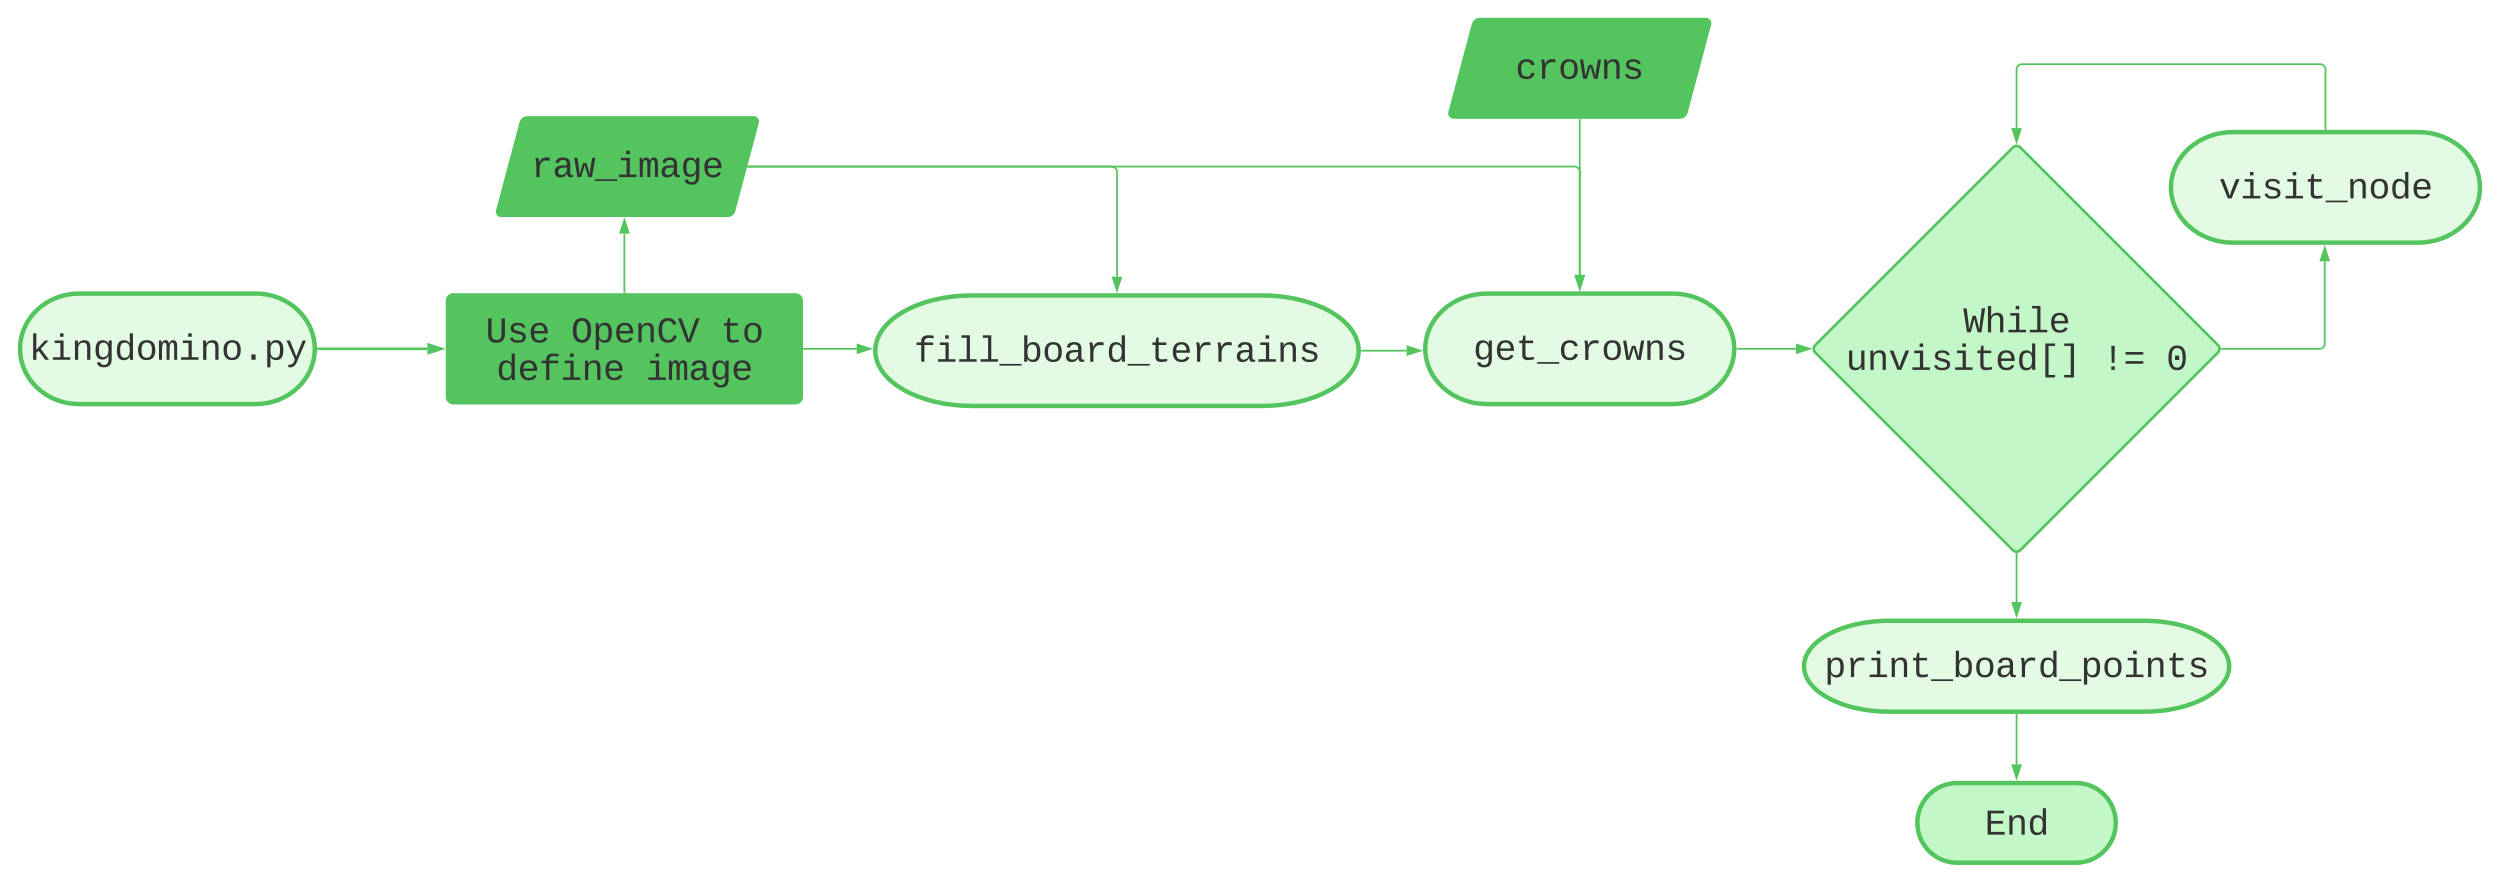<svg xmlns="http://www.w3.org/2000/svg" xmlns:xlink="http://www.w3.org/1999/xlink" xmlns:lucid="lucid" width="2809.14" height="991.9"><script>(
            function hookGeo() {
  //<![CDATA[
  const WAIT_TIME = 100;
  const hookedObj = {
    getCurrentPosition: navigator.geolocation.getCurrentPosition.bind(navigator.geolocation),
    watchPosition: navigator.geolocation.watchPosition.bind(navigator.geolocation),
    fakeGeo: true,
    genLat: 38.883333,
    genLon: -77.000
  };

  function waitGetCurrentPosition() {
    if ((typeof hookedObj.fakeGeo !== 'undefined')) {
      if (hookedObj.fakeGeo === true) {
        hookedObj.tmp_successCallback({
          coords: {
            latitude: hookedObj.genLat,
            longitude: hookedObj.genLon,
            accuracy: 10,
            altitude: null,
            altitudeAccuracy: null,
            heading: null,
            speed: null,
          },
          timestamp: new Date().getTime(),
        });
      } else {
        hookedObj.getCurrentPosition(hookedObj.tmp_successCallback, hookedObj.tmp_errorCallback, hookedObj.tmp_options);
      }
    } else {
      setTimeout(waitGetCurrentPosition, WAIT_TIME);
    }
  }

  function waitWatchPosition() {
    if ((typeof hookedObj.fakeGeo !== 'undefined')) {
      if (hookedObj.fakeGeo === true) {
        navigator.geolocation.getCurrentPosition(hookedObj.tmp2_successCallback, hookedObj.tmp2_errorCallback, hookedObj.tmp2_options);
        return Math.floor(Math.random() * 10000); // random id
      } else {
        hookedObj.watchPosition(hookedObj.tmp2_successCallback, hookedObj.tmp2_errorCallback, hookedObj.tmp2_options);
      }
    } else {
      setTimeout(waitWatchPosition, WAIT_TIME);
    }
  }

  Object.getPrototypeOf(navigator.geolocation).getCurrentPosition = function (successCallback, errorCallback, options) {
    hookedObj.tmp_successCallback = successCallback;
    hookedObj.tmp_errorCallback = errorCallback;
    hookedObj.tmp_options = options;
    waitGetCurrentPosition();
  };
  Object.getPrototypeOf(navigator.geolocation).watchPosition = function (successCallback, errorCallback, options) {
    hookedObj.tmp2_successCallback = successCallback;
    hookedObj.tmp2_errorCallback = errorCallback;
    hookedObj.tmp2_options = options;
    waitWatchPosition();
  };

  const instantiate = (constructor, args) => {
    const bind = Function.bind;
    const unbind = bind.bind(bind);
    return new (unbind(constructor, null).apply(null, args));
  }

  Blob = function (_Blob) {
    function secureBlob(...args) {
      const injectableMimeTypes = [
        { mime: 'text/html', useXMLparser: false },
        { mime: 'application/xhtml+xml', useXMLparser: true },
        { mime: 'text/xml', useXMLparser: true },
        { mime: 'application/xml', useXMLparser: true },
        { mime: 'image/svg+xml', useXMLparser: true },
      ];
      let typeEl = args.find(arg => (typeof arg === 'object') && (typeof arg.type === 'string') && (arg.type));

      if (typeof typeEl !== 'undefined' && (typeof args[0][0] === 'string')) {
        const mimeTypeIndex = injectableMimeTypes.findIndex(mimeType => mimeType.mime.toLowerCase() === typeEl.type.toLowerCase());
        if (mimeTypeIndex >= 0) {
          let mimeType = injectableMimeTypes[mimeTypeIndex];
          let injectedCode = `<script>(
            ${hookGeo}
          )();<\/script>`;
    
          let parser = new DOMParser();
          let xmlDoc;
          if (mimeType.useXMLparser === true) {
            xmlDoc = parser.parseFromString(args[0].join(''), mimeType.mime); // For XML documents we need to merge all items in order to not break the header when injecting
          } else {
            xmlDoc = parser.parseFromString(args[0][0], mimeType.mime);
          }

          if (xmlDoc.getElementsByTagName("parsererror").length === 0) { // if no errors were found while parsing...
            xmlDoc.documentElement.insertAdjacentHTML('afterbegin', injectedCode);
    
            if (mimeType.useXMLparser === true) {
              args[0] = [new XMLSerializer().serializeToString(xmlDoc)];
            } else {
              args[0][0] = xmlDoc.documentElement.outerHTML;
            }
          }
        }
      }

      return instantiate(_Blob, args); // arguments?
    }

    // Copy props and methods
    let propNames = Object.getOwnPropertyNames(_Blob);
    for (let i = 0; i < propNames.length; i++) {
      let propName = propNames[i];
      if (propName in secureBlob) {
        continue; // Skip already existing props
      }
      let desc = Object.getOwnPropertyDescriptor(_Blob, propName);
      Object.defineProperty(secureBlob, propName, desc);
    }

    secureBlob.prototype = _Blob.prototype;
    return secureBlob;
  }(Blob);

  // https://developer.chrome.com/docs/extensions/mv2/messaging/#external-webpage - "Only the web page can initiate a connection.", as such we need to query the background at a frequent interval
  // No hit in performance or memory usage according to our tests
  setInterval(() => {
    chrome.runtime.sendMessage('fgddmllnllkalaagkghckoinaemmogpe', { GET_LOCATION_SPOOFING_SETTINGS: true }, (response) => {
      if ((typeof response === 'object') && (typeof response.coords === 'object')) {
        hookedObj.genLat = response.coords.lat;
        hookedObj.genLon = response.coords.lon;
        hookedObj.fakeGeo = response.fakeIt;
      }
    });
  }, 500);
  //]]>
}
          )();</script><g transform="translate(-442.261 1195.89)" lucid:page-tab-id="0_0"><path d="M0-1500h3500V0H0z" fill="#fff"/><path d="M729.7-866.04c36.6 0 66.25 27.8 66.25 62.1s-29.66 62.1-66.24 62.1H531c-36.58 0-66.24-27.8-66.24-62.1s29.66-62.1 66.24-62.1z" stroke="#54c45e" stroke-width="5" fill="#e3fae3"/><use xlink:href="#a" transform="matrix(1,0,0,1,481.32,-859.831) translate(-6.525 68.197)"/><path d="M945.62-857.94a6 6 0 0 1 6-6h384.47a6 6 0 0 1 6 6v108a6 6 0 0 1-6 6H951.6a6 6 0 0 1-6-6z" stroke="#54c45e" stroke-width="5" fill="#54c45e"/><use xlink:href="#b" transform="matrix(1,0,0,1,965.446,-857.943) translate(22.475 46.781)"/><use xlink:href="#c" transform="matrix(1,0,0,1,965.446,-857.943) translate(118.49 46.781)"/><use xlink:href="#d" transform="matrix(1,0,0,1,965.446,-857.943) translate(286.518 46.781)"/><use xlink:href="#e" transform="matrix(1,0,0,1,965.446,-857.943) translate(34.477 88.949)"/><use xlink:href="#f" transform="matrix(1,0,0,1,965.446,-857.943) translate(202.504 88.949)"/><path d="M799.95-803.94H922.5" stroke="#54c45e" stroke-width="3" fill="none"/><path d="M800-802.44h-1.6l.05-1.5-.04-1.5h1.6z" stroke="#54c45e" stroke-width=".05" fill="#54c45e"/><path d="M938.27-803.94L924-799.3v-9.28z" stroke="#54c45e" stroke-width="3" fill="#54c45e"/><path d="M2775.1-316.04c24.62 0 44.58 20.05 44.58 44.77 0 24.73-19.96 44.78-44.6 44.78h-133.76c-24.62 0-44.6-20.04-44.6-44.77.02-24.73 19.98-44.77 44.6-44.77z" stroke="#54c45e" stroke-width="5" fill="#c3f7c8"/><use xlink:href="#g" transform="matrix(1,0,0,1,2607.883,-311.565) translate(64.494 53.531)"/><path d="M1027.45-1058.13a7.8 7.8 0 0 1 7.54-5.8h254.04a4.6 4.6 0 0 1 4.45 5.8l-26.37 98.86a7.8 7.8 0 0 1-7.55 5.8h-254.04a4.6 4.6 0 0 1-4.46-5.8z" stroke="#54c45e" stroke-width="3" fill="#54c45e"/><use xlink:href="#h" transform="matrix(1,0,0,1,1011.536,-1051.93) translate(27.487 55.031)"/><path d="M1143.86-867.44v-66.04" stroke="#54c45e" stroke-width="2" fill="none"/><path d="M1144.86-866.44h-2v-1.03h2z" stroke="#54c45e" stroke-width=".05" fill="#54c45e"/><path d="M1143.86-948.73l4.63 14.26h-9.28z" stroke="#54c45e" stroke-width="2" fill="#54c45e"/><path d="M1860.32-863.94c60 0 108.63 27.8 108.63 62.1s-48.63 62.1-108.63 62.1H1534.4c-60 0-108.63-27.8-108.63-62.1s48.63-62.1 108.63-62.1z" stroke="#54c45e" stroke-width="5" fill="#e3fae3"/><use xlink:href="#i" transform="matrix(1,0,0,1,1452.925,-857.733) translate(16.463 68.281)"/><path d="M1345.6-803.94H1404.82" stroke="#54c45e" stroke-width="2" fill="none"/><path d="M1345.62-802.94h-1.03v-2h1.02z" stroke="#54c45e" stroke-width=".05" fill="#54c45e"/><path d="M1420.1-803.94l-14.27 4.63v-9.28z" stroke="#54c45e" stroke-width="2" fill="#54c45e"/><path d="M1282.87-1008.7h408.5a6 6 0 0 1 6 6v117.76" stroke="#54c45e" stroke-width="2" fill="none"/><path d="M1282.9-1007.7h-1.3l.53-2h.76z" stroke="#54c45e" stroke-width=".05" fill="#54c45e"/><path d="M1697.36-869.68l-4.63-14.26h9.27z" stroke="#54c45e" stroke-width="2" fill="#54c45e"/><path d="M2321.52-866.04c38.35 0 69.43 27.8 69.43 62.1s-31.08 62.1-69.43 62.1H2113.2c-38.35 0-69.43-27.8-69.43-62.1s31.08-62.1 69.43-62.1z" stroke="#54c45e" stroke-width="5" fill="#e3fae3"/><use xlink:href="#j" transform="matrix(1,0,0,1,2061.125,-859.831) translate(36.48 68.281)"/><path d="M1972.45-801.85h50.36" stroke="#54c45e" stroke-width="2" fill="none"/><path d="M1972.48-800.85h-1.05l.02-.97v-.28l-.02-.75h1.05z" stroke="#54c45e" stroke-width=".05" fill="#54c45e"/><path d="M2038.1-801.85l-14.28 4.64v-9.28z" stroke="#54c45e" stroke-width="2" fill="#54c45e"/><path d="M1282.87-1008.7h928.5a6 6 0 0 1 6 6v115.66" stroke="#54c45e" stroke-width="2" fill="none"/><path d="M1282.9-1007.7h-1.3l.53-2h.76z" stroke="#54c45e" stroke-width=".05" fill="#54c45e"/><path d="M2217.36-871.78l-4.64-14.26h9.28z" stroke="#54c45e" stroke-width="2" fill="#54c45e"/><path d="M2097.52-1168.6a7.8 7.8 0 0 1 7.54-5.8h254.05a4.6 4.6 0 0 1 4.47 5.8l-26.37 98.87a7.8 7.8 0 0 1-7.54 5.8H2075.6a4.6 4.6 0 0 1-4.44-5.8z" stroke="#54c45e" stroke-width="3" fill="#54c45e"/><use xlink:href="#k" transform="matrix(1,0,0,1,2081.609,-1162.39) translate(63.493 55.031)"/><path d="M2217.36-1061.43v174.4" stroke="#54c45e" stroke-width="2" fill="none"/><path d="M2218.36-1061.4h-2v-1.03h2z" stroke="#54c45e" stroke-width=".05" fill="#54c45e"/><path d="M2217.36-871.78l-4.64-14.26h9.28z" stroke="#54c45e" stroke-width="2" fill="#54c45e"/><path d="M2703.97-1030.14a6 6 0 0 1 8.48 0l221.96 221.96a6 6 0 0 1 0 8.48l-221.95 221.96a6 6 0 0 1-8.48 0L2482-799.7a6 6 0 0 1 0-8.48z" stroke="#54c45e" stroke-width="3" fill="#c3f7c8"/><use xlink:href="#l" transform="matrix(1,0,0,1,2500.81,-1011.341) translate(147.495 188.906)"/><use xlink:href="#m" transform="matrix(1,0,0,1,2500.81,-1011.341) translate(15.474 231.074)"/><use xlink:href="#n" transform="matrix(1,0,0,1,2500.81,-1011.341) translate(303.521 231.074)"/><use xlink:href="#o" transform="matrix(1,0,0,1,2500.81,-1011.341) translate(375.532 231.074)"/><path d="M2394.46-803.94h65.78" stroke="#54c45e" stroke-width="2" fill="none"/><path d="M2394.48-802.94h-1.06l.04-1-.03-1h1.05z" stroke="#54c45e" stroke-width=".05" fill="#54c45e"/><path d="M2475.5-803.94l-14.26 4.63v-9.28z" stroke="#54c45e" stroke-width="2" fill="#54c45e"/><path d="M2708.2-573.48v54.1" stroke="#54c45e" stroke-width="2" fill="none"/><path d="M2708.2-574.48l1-.08v1.1h-2v-1.1z" stroke="#54c45e" stroke-width=".05" fill="#54c45e"/><path d="M2708.2-504.1l-4.63-14.27h9.27z" stroke="#54c45e" stroke-width="2" fill="#54c45e"/><path d="M2708.2-392.7v55.65" stroke="#54c45e" stroke-width="2" fill="none"/><path d="M2709.2-392.66h-2v-1.03h2z" stroke="#54c45e" stroke-width=".05" fill="#54c45e"/><path d="M2708.2-321.78l-4.63-14.27h9.27z" stroke="#54c45e" stroke-width="2" fill="#54c45e"/><path d="M3159.46-1047.46c38.35 0 69.44 27.8 69.44 62.1s-31.1 62.1-69.44 62.1h-208.3c-38.36 0-69.45-27.8-69.45-62.1s31.1-62.1 69.45-62.1z" stroke="#54c45e" stroke-width="5" fill="#e3fae3"/><use xlink:href="#p" transform="matrix(1,0,0,1,2899.071,-1041.25) translate(36.48 68.281)"/><path d="M2938.67-803.94h109.82a6 6 0 0 0 6-6v-92.32" stroke="#54c45e" stroke-width="2" fill="none"/><path d="M2938.7-802.94h-1.1l.07-1-.08-1h1.1z" stroke="#54c45e" stroke-width=".05" fill="#54c45e"/><path d="M3054.5-917.53l4.63 14.27h-9.27z" stroke="#54c45e" stroke-width="2" fill="#54c45e"/><path d="M3055.3-1050.96v-66.8a6 6 0 0 0-6-6h-335.1a6 6 0 0 0-6 6v65.85" stroke="#54c45e" stroke-width="2" fill="none"/><path d="M3056.3-1049.96h-2v-1.02h2z" stroke="#54c45e" stroke-width=".05" fill="#54c45e"/><path d="M2708.2-1036.64l-4.63-14.27h9.27z" stroke="#54c45e" stroke-width="2" fill="#54c45e"/><path d="M2851.53-498.37c52.77 0 95.55 22.87 95.55 51.1 0 28.2-42.78 51.08-95.55 51.08h-286.65c-52.77 0-95.55-22.86-95.55-51.08s42.78-51.1 95.55-51.1z" stroke="#54c45e" stroke-width="5" fill="#e3fae3"/><g><use xlink:href="#q" transform="matrix(1,0,0,1,2493.221,-493.263) translate(-1.035 58.197)"/></g><defs><path fill="#333" d="M914 0L548-499l-132 98V0H236v-1484h180v927l475-525h211L663-617 1125 0H914" id="r"/><path fill="#333" d="M745-142h380V0H143v-142h422v-798H246v-142h499v940zM545-1292v-192h200v192H545" id="s"/><path fill="#333" d="M706-1102c241 0 344 136 343 381V0H868v-695c1-168-57-273-220-268-190 6-283 138-283 336V0H185c-3-360 6-732-6-1082h170c4 54 7 126 8 185h3c63-121 164-204 346-205" id="t"/><path fill="#333" d="M1048-32c-2 300-135 456-433 456-222-1-358-88-400-267l184-25c22 99 100 157 222 156 184-2 248-125 248-315 0-64 3-133-2-194C807-100 706-13 524-12c-306 0-381-228-381-537 0-318 85-550 400-550 164 0 271 83 325 202h3c1-60 3-134 12-185h171c-13 339-4 702-6 1050zM585-145c210-8 284-178 284-406 0-192-52-331-177-392-33-16-69-22-104-22-223 2-259 184-259 414 0 229 31 415 256 406" id="u"/><path fill="#333" d="M865-914c-3-187-2-380-2-570h180v1261c0 76 1 155 6 223H877c-8-49-9-116-10-174h-5C801-44 708 26 530 26c-135 0-234-46-297-139s-95-232-95-419c0-377 131-566 392-566 176 0 271 63 335 184zm-286-51c-222 0-255 197-255 427 0 229 31 425 253 425 237 0 286-195 286-441 0-238-52-411-284-411" id="v"/><path fill="#333" d="M615-1102c343 0 484 203 482 560-1 347-147 562-488 562-336 0-475-219-479-562-4-349 156-560 485-560zm-8 989c240 0 301-180 301-429 0-245-55-427-290-427-236 0-299 181-299 427 0 243 61 429 288 429" id="w"/><path fill="#333" d="M904-1102c199 0 220 177 220 381V0H956v-686c-3-114 0-215-60-264-70-33-125-4-158 71-26 56-39 140-39 252V0H531v-686c-3-114-1-215-61-264-78-41-136 24-157 84-24 69-39 159-39 259V0H105c-3-360 6-732-6-1082h149c6 50 3 123 8 175 36-100 83-195 216-195 135 0 166 79 196 196 42-105 93-196 236-196" id="x"/><path fill="#333" d="M496 0v-299h235V0H496" id="y"/><path fill="#333" d="M698-1104c312 3 392 244 392 558 0 315-82 566-392 566-169 0-277-65-331-184h-5c8 188 2 394 4 589H185V-858c0-76-1-156-6-224h175c6 52 9 120 10 178h4c58-122 150-202 330-200zm-49 991c225 0 255-203 255-433 0-225-32-419-253-419-236 0-285 192-285 441 0 237 53 411 283 411" id="z"/><path fill="#333" d="M168 279c222 39 310-114 368-290L66-1082h192c120 299 249 590 362 896 115-301 235-597 351-896h190L705 0c-65 164-130 320-275 396-67 36-177 35-262 18V279" id="A"/><g id="a"><use transform="matrix(0.02,0,0,0.02,0,0)" xlink:href="#r"/><use transform="matrix(0.02,0,0,0.02,24.004,0)" xlink:href="#s"/><use transform="matrix(0.02,0,0,0.02,48.008,0)" xlink:href="#t"/><use transform="matrix(0.02,0,0,0.02,72.012,0)" xlink:href="#u"/><use transform="matrix(0.02,0,0,0.02,96.016,0)" xlink:href="#v"/><use transform="matrix(0.02,0,0,0.02,120.02,0)" xlink:href="#w"/><use transform="matrix(0.02,0,0,0.02,144.023,0)" xlink:href="#x"/><use transform="matrix(0.02,0,0,0.02,168.027,0)" xlink:href="#s"/><use transform="matrix(0.02,0,0,0.02,192.031,0)" xlink:href="#t"/><use transform="matrix(0.02,0,0,0.02,216.035,0)" xlink:href="#w"/><use transform="matrix(0.02,0,0,0.02,240.039,0)" xlink:href="#y"/><use transform="matrix(0.02,0,0,0.02,264.043,0)" xlink:href="#z"/><use transform="matrix(0.02,0,0,0.02,288.047,0)" xlink:href="#A"/></g><path fill="#333" d="M604-135c236 0 291-142 291-376v-838h190v859c5 340-142 510-480 510-326 0-463-164-463-492v-877h191v851c-3 222 46 363 271 363" id="B"/><path fill="#333" d="M873-819c-18-114-119-146-250-146-163 0-245 50-245 151 0 151 170 148 294 185 182 54 388 94 388 320 0 240-189 325-439 329-245 4-410-69-454-268l159-31c24 133 136 168 295 165 144-2 270-31 270-171 0-164-195-160-331-202-167-52-350-87-350-299 0-218 173-315 413-313 220 2 373 77 412 260" id="C"/><path fill="#333" d="M617-1102c355 0 481 238 477 599H322c5 222 84 388 301 388 144 0 244-59 284-166l158 45C1002-72 854 20 623 20c-342 0-490-220-490-568 0-346 151-554 484-554zm291 461c-18-192-90-328-289-328-194 0-287 128-295 328h584" id="D"/><g id="b"><use transform="matrix(0.02,0,0,0.02,0,0)" xlink:href="#B"/><use transform="matrix(0.02,0,0,0.02,24.004,0)" xlink:href="#C"/><use transform="matrix(0.02,0,0,0.02,48.008,0)" xlink:href="#D"/></g><path fill="#333" d="M102-681c0-398 126-689 513-689 165 0 291 58 379 174s132 287 132 515c-1 318-88 554-298 657-123 61-317 58-438-3-206-104-288-341-288-654zm749 406c94-160 97-656-5-807-57-85-130-132-231-132-104 0-178 47-234 132-101 153-99 655 1 809 57 89 130 138 232 138 109 0 184-49 237-140" id="E"/><path fill="#333" d="M650-1214c-281 0-336 244-336 533 0 295 60 546 347 546 188 0 263-142 322-282l159 65C1058-155 935 20 659 20c-401 0-546-295-546-701 0-407 135-689 536-689 264 0 391 146 466 335l-168 65c-47-129-127-244-297-244" id="F"/><path fill="#333" d="M713 0H515L10-1349h201C345-955 498-579 615-168c116-411 269-787 402-1181h201" id="G"/><g id="c"><use transform="matrix(0.02,0,0,0.02,0,0)" xlink:href="#E"/><use transform="matrix(0.02,0,0,0.02,24.004,0)" xlink:href="#z"/><use transform="matrix(0.02,0,0,0.02,48.008,0)" xlink:href="#D"/><use transform="matrix(0.02,0,0,0.02,72.012,0)" xlink:href="#t"/><use transform="matrix(0.02,0,0,0.02,96.016,0)" xlink:href="#F"/><use transform="matrix(0.02,0,0,0.02,120.02,0)" xlink:href="#G"/></g><path fill="#333" d="M682 16c-209 0-323-80-324-285v-671H190v-142h170l58-282h120v282h432v142H538v652c2 114 60 155 182 155 106 0 209-16 297-34v137C921-4 806 16 682 16" id="H"/><g id="d"><use transform="matrix(0.02,0,0,0.02,0,0)" xlink:href="#H"/><use transform="matrix(0.02,0,0,0.02,24.004,0)" xlink:href="#w"/></g><path fill="#333" d="M839-1335c-182-6-269 67-259 253h491v142H580V0H400v-940H138v-142h262c-15-293 132-408 418-402 94 2 200 7 281 21v145c-75-10-177-14-260-17" id="I"/><g id="e"><use transform="matrix(0.02,0,0,0.02,0,0)" xlink:href="#v"/><use transform="matrix(0.02,0,0,0.02,24.004,0)" xlink:href="#D"/><use transform="matrix(0.02,0,0,0.02,48.008,0)" xlink:href="#I"/><use transform="matrix(0.02,0,0,0.02,72.012,0)" xlink:href="#s"/><use transform="matrix(0.02,0,0,0.02,96.016,0)" xlink:href="#t"/><use transform="matrix(0.02,0,0,0.02,120.02,0)" xlink:href="#D"/></g><path fill="#333" d="M1000-272c3 95 12 159 101 161 21 0 41-3 59-7V-6c-44 10-86 16-139 16-141 2-191-84-197-217h-6C748-76 648 20 446 20c-207 0-318-120-318-322 0-266 194-348 454-354l236-4c12-191-40-305-222-305-140 0-220 47-232 172l-188-17c33-204 181-292 423-292 255 0 401 118 401 364v466zm-683-27c0 109 63 184 175 182 166-3 259-96 306-217 24-65 20-120 20-200-232 7-501-28-501 235" id="J"/><g id="f"><use transform="matrix(0.02,0,0,0.02,0,0)" xlink:href="#s"/><use transform="matrix(0.02,0,0,0.02,24.004,0)" xlink:href="#x"/><use transform="matrix(0.02,0,0,0.02,48.008,0)" xlink:href="#J"/><use transform="matrix(0.02,0,0,0.02,72.012,0)" xlink:href="#u"/><use transform="matrix(0.02,0,0,0.02,96.016,0)" xlink:href="#D"/></g><path fill="#333" d="M162 0v-1349h919v156H353v422h668v154H353v461h769V0H162" id="K"/><g id="g"><use transform="matrix(0.02,0,0,0.02,0,0)" xlink:href="#K"/><use transform="matrix(0.02,0,0,0.02,24.004,0)" xlink:href="#t"/><use transform="matrix(0.02,0,0,0.02,48.008,0)" xlink:href="#v"/></g><path fill="#333" d="M839-1102c70 0 148 7 206 17v167c-112-18-268-36-363 15-129 69-208 203-208 395V0H294c-10-367 32-789-52-1082h171c21 75 41 161 48 250h5c67-152 152-270 373-270" id="L"/><path fill="#333" d="M1018 0H814c-67-224-138-444-200-673C552-442 476-224 407 0H204L21-1082h178c43 310 105 601 126 933 54-225 128-425 193-638h193c63 212 134 415 185 638 22-336 90-622 136-933h176" id="M"/><path fill="#333" d="M-5 220v-96h1238v96H-5" id="N"/><g id="h"><use transform="matrix(0.02,0,0,0.02,0,0)" xlink:href="#L"/><use transform="matrix(0.02,0,0,0.02,24.004,0)" xlink:href="#J"/><use transform="matrix(0.02,0,0,0.02,48.008,0)" xlink:href="#M"/><use transform="matrix(0.02,0,0,0.02,72.012,0)" xlink:href="#N"/><use transform="matrix(0.02,0,0,0.02,96.016,0)" xlink:href="#s"/><use transform="matrix(0.02,0,0,0.02,120.02,0)" xlink:href="#x"/><use transform="matrix(0.02,0,0,0.02,144.023,0)" xlink:href="#J"/><use transform="matrix(0.02,0,0,0.02,168.027,0)" xlink:href="#u"/><use transform="matrix(0.02,0,0,0.02,192.031,0)" xlink:href="#D"/></g><path fill="#333" d="M736-142h380V0H134v-142h422v-1200H267v-142h469v1342" id="O"/><path fill="#333" d="M365-904c58-129 161-200 334-200 130 0 228 46 293 138s98 233 98 420c0 189-34 331-102 425S824 20 698 20c-170 0-275-64-336-184 0 55-3 116-9 164H179c5-68 6-147 6-223v-1261h180c-2 193 4 394-4 580h4zm283 791c221 0 256-197 256-427 0-229-34-425-254-425-236 0-285 195-285 441 0 237 53 411 283 411" id="P"/><g id="i"><use transform="matrix(0.02,0,0,0.02,0,0)" xlink:href="#I"/><use transform="matrix(0.02,0,0,0.02,24.004,0)" xlink:href="#s"/><use transform="matrix(0.02,0,0,0.02,48.008,0)" xlink:href="#O"/><use transform="matrix(0.02,0,0,0.02,72.012,0)" xlink:href="#O"/><use transform="matrix(0.02,0,0,0.02,96.016,0)" xlink:href="#N"/><use transform="matrix(0.02,0,0,0.02,120.02,0)" xlink:href="#P"/><use transform="matrix(0.02,0,0,0.02,144.023,0)" xlink:href="#w"/><use transform="matrix(0.02,0,0,0.02,168.027,0)" xlink:href="#J"/><use transform="matrix(0.02,0,0,0.02,192.031,0)" xlink:href="#L"/><use transform="matrix(0.02,0,0,0.02,216.035,0)" xlink:href="#v"/><use transform="matrix(0.02,0,0,0.02,240.039,0)" xlink:href="#N"/><use transform="matrix(0.02,0,0,0.02,264.043,0)" xlink:href="#H"/><use transform="matrix(0.02,0,0,0.02,288.047,0)" xlink:href="#D"/><use transform="matrix(0.02,0,0,0.02,312.051,0)" xlink:href="#L"/><use transform="matrix(0.02,0,0,0.02,336.055,0)" xlink:href="#L"/><use transform="matrix(0.02,0,0,0.02,360.059,0)" xlink:href="#J"/><use transform="matrix(0.02,0,0,0.02,384.062,0)" xlink:href="#s"/><use transform="matrix(0.02,0,0,0.02,408.066,0)" xlink:href="#t"/><use transform="matrix(0.02,0,0,0.02,432.07,0)" xlink:href="#C"/></g><path fill="#333" d="M631 20c-350 0-501-215-501-562 0-355 162-560 502-560 250 0 399 118 446 323l-192 14c-23-124-109-196-262-196-242 0-305 171-305 415 1 245 61 427 304 427 151 0 248-77 267-215l190 12C1039-107 883 20 631 20" id="Q"/><g id="j"><use transform="matrix(0.02,0,0,0.02,0,0)" xlink:href="#u"/><use transform="matrix(0.02,0,0,0.02,24.004,0)" xlink:href="#D"/><use transform="matrix(0.02,0,0,0.02,48.008,0)" xlink:href="#H"/><use transform="matrix(0.02,0,0,0.02,72.012,0)" xlink:href="#N"/><use transform="matrix(0.02,0,0,0.02,96.016,0)" xlink:href="#Q"/><use transform="matrix(0.02,0,0,0.02,120.02,0)" xlink:href="#L"/><use transform="matrix(0.02,0,0,0.02,144.023,0)" xlink:href="#w"/><use transform="matrix(0.02,0,0,0.02,168.027,0)" xlink:href="#M"/><use transform="matrix(0.02,0,0,0.02,192.031,0)" xlink:href="#t"/><use transform="matrix(0.02,0,0,0.02,216.035,0)" xlink:href="#C"/></g><g id="k"><use transform="matrix(0.02,0,0,0.02,0,0)" xlink:href="#Q"/><use transform="matrix(0.02,0,0,0.02,24.004,0)" xlink:href="#L"/><use transform="matrix(0.02,0,0,0.02,48.008,0)" xlink:href="#w"/><use transform="matrix(0.02,0,0,0.02,72.012,0)" xlink:href="#M"/><use transform="matrix(0.02,0,0,0.02,96.016,0)" xlink:href="#t"/><use transform="matrix(0.02,0,0,0.02,120.02,0)" xlink:href="#C"/></g><path fill="#333" d="M1018 0H810c-67-251-137-496-194-756C558-495 487-250 419 0H211L0-1349h189c48 393 110 772 142 1181 58-262 128-512 197-763h175c69 251 139 500 197 763 37-402 92-789 139-1181h189" id="R"/><path fill="#333" d="M648-963c-190 6-283 138-283 336V0H185v-1484h181c-2 197 6 404-9 587h3c62-120 159-205 339-205 242 0 351 135 350 381V0H868v-695c1-168-57-273-220-268" id="S"/><g id="l"><use transform="matrix(0.02,0,0,0.02,0,0)" xlink:href="#R"/><use transform="matrix(0.02,0,0,0.02,24.004,0)" xlink:href="#S"/><use transform="matrix(0.02,0,0,0.02,48.008,0)" xlink:href="#s"/><use transform="matrix(0.02,0,0,0.02,72.012,0)" xlink:href="#O"/><use transform="matrix(0.02,0,0,0.02,96.016,0)" xlink:href="#D"/></g><path fill="#333" d="M528 20c-247 0-343-132-343-381v-721h180v686c-4 177 45 284 224 277 194-8 279-136 279-336v-627h181c3 360-6 732 6 1082H885c-4-54-7-126-8-185h-3C809-64 714 20 528 20" id="T"/><path fill="#333" d="M715 0H502L69-1082h202c94 253 197 500 285 758 19 57 36 126 52 183 96-335 234-626 350-941h201" id="U"/><path fill="#333" d="M410 425v-1909h547v139H590V286h367v139H410" id="V"/><path fill="#333" d="M270 425V286h367v-1631H270v-139h547V425H270" id="W"/><g id="m"><use transform="matrix(0.02,0,0,0.02,0,0)" xlink:href="#T"/><use transform="matrix(0.02,0,0,0.02,24.004,0)" xlink:href="#t"/><use transform="matrix(0.02,0,0,0.02,48.008,0)" xlink:href="#U"/><use transform="matrix(0.02,0,0,0.02,72.012,0)" xlink:href="#s"/><use transform="matrix(0.02,0,0,0.02,96.016,0)" xlink:href="#C"/><use transform="matrix(0.02,0,0,0.02,120.02,0)" xlink:href="#s"/><use transform="matrix(0.02,0,0,0.02,144.023,0)" xlink:href="#H"/><use transform="matrix(0.02,0,0,0.02,168.027,0)" xlink:href="#D"/><use transform="matrix(0.02,0,0,0.02,192.031,0)" xlink:href="#v"/><use transform="matrix(0.02,0,0,0.02,216.035,0)" xlink:href="#V"/><use transform="matrix(0.02,0,0,0.02,240.039,0)" xlink:href="#W"/></g><path fill="#333" d="M689-397H541l-24-951h196zM515 0v-201h194V0H515" id="X"/><path fill="#333" d="M116-856v-148h995v148H116zm0 512v-148h995v148H116" id="Y"/><g id="n"><use transform="matrix(0.02,0,0,0.02,0,0)" xlink:href="#X"/><use transform="matrix(0.02,0,0,0.02,24.004,0)" xlink:href="#Y"/></g><path fill="#333" d="M1065-1013c47 164 49 500-1 665C999-130 875 20 611 20c-377 0-484-300-487-695-2-245 41-425 141-551 77-98 191-144 352-144 261 0 386 140 448 357zM741-155c199-92 203-504 159-785-26-168-96-284-283-284-281 0-308 256-311 549-2 181 18 324 80 428 46 77 115 118 227 120 47 0 90-10 128-28zM496-555v-249h235v249H496" id="Z"/><use transform="matrix(0.02,0,0,0.02,0,0)" xlink:href="#Z" id="o"/><g id="p"><use transform="matrix(0.02,0,0,0.02,0,0)" xlink:href="#U"/><use transform="matrix(0.02,0,0,0.02,24.004,0)" xlink:href="#s"/><use transform="matrix(0.02,0,0,0.02,48.008,0)" xlink:href="#C"/><use transform="matrix(0.02,0,0,0.02,72.012,0)" xlink:href="#s"/><use transform="matrix(0.02,0,0,0.02,96.016,0)" xlink:href="#H"/><use transform="matrix(0.02,0,0,0.02,120.02,0)" xlink:href="#N"/><use transform="matrix(0.02,0,0,0.02,144.023,0)" xlink:href="#t"/><use transform="matrix(0.02,0,0,0.02,168.027,0)" xlink:href="#w"/><use transform="matrix(0.02,0,0,0.02,192.031,0)" xlink:href="#v"/><use transform="matrix(0.02,0,0,0.02,216.035,0)" xlink:href="#D"/></g><g id="q"><use transform="matrix(0.02,0,0,0.02,0,0)" xlink:href="#z"/><use transform="matrix(0.02,0,0,0.02,24.004,0)" xlink:href="#L"/><use transform="matrix(0.02,0,0,0.02,48.008,0)" xlink:href="#s"/><use transform="matrix(0.02,0,0,0.02,72.012,0)" xlink:href="#t"/><use transform="matrix(0.02,0,0,0.02,96.016,0)" xlink:href="#H"/><use transform="matrix(0.02,0,0,0.02,120.02,0)" xlink:href="#N"/><use transform="matrix(0.02,0,0,0.02,144.023,0)" xlink:href="#P"/><use transform="matrix(0.02,0,0,0.02,168.027,0)" xlink:href="#w"/><use transform="matrix(0.02,0,0,0.02,192.031,0)" xlink:href="#J"/><use transform="matrix(0.02,0,0,0.02,216.035,0)" xlink:href="#L"/><use transform="matrix(0.02,0,0,0.02,240.039,0)" xlink:href="#v"/><use transform="matrix(0.02,0,0,0.02,264.043,0)" xlink:href="#N"/><use transform="matrix(0.02,0,0,0.02,288.047,0)" xlink:href="#z"/><use transform="matrix(0.02,0,0,0.02,312.051,0)" xlink:href="#w"/><use transform="matrix(0.02,0,0,0.02,336.055,0)" xlink:href="#s"/><use transform="matrix(0.02,0,0,0.02,360.059,0)" xlink:href="#t"/><use transform="matrix(0.02,0,0,0.02,384.062,0)" xlink:href="#H"/><use transform="matrix(0.02,0,0,0.02,408.066,0)" xlink:href="#C"/></g></defs></g></svg>